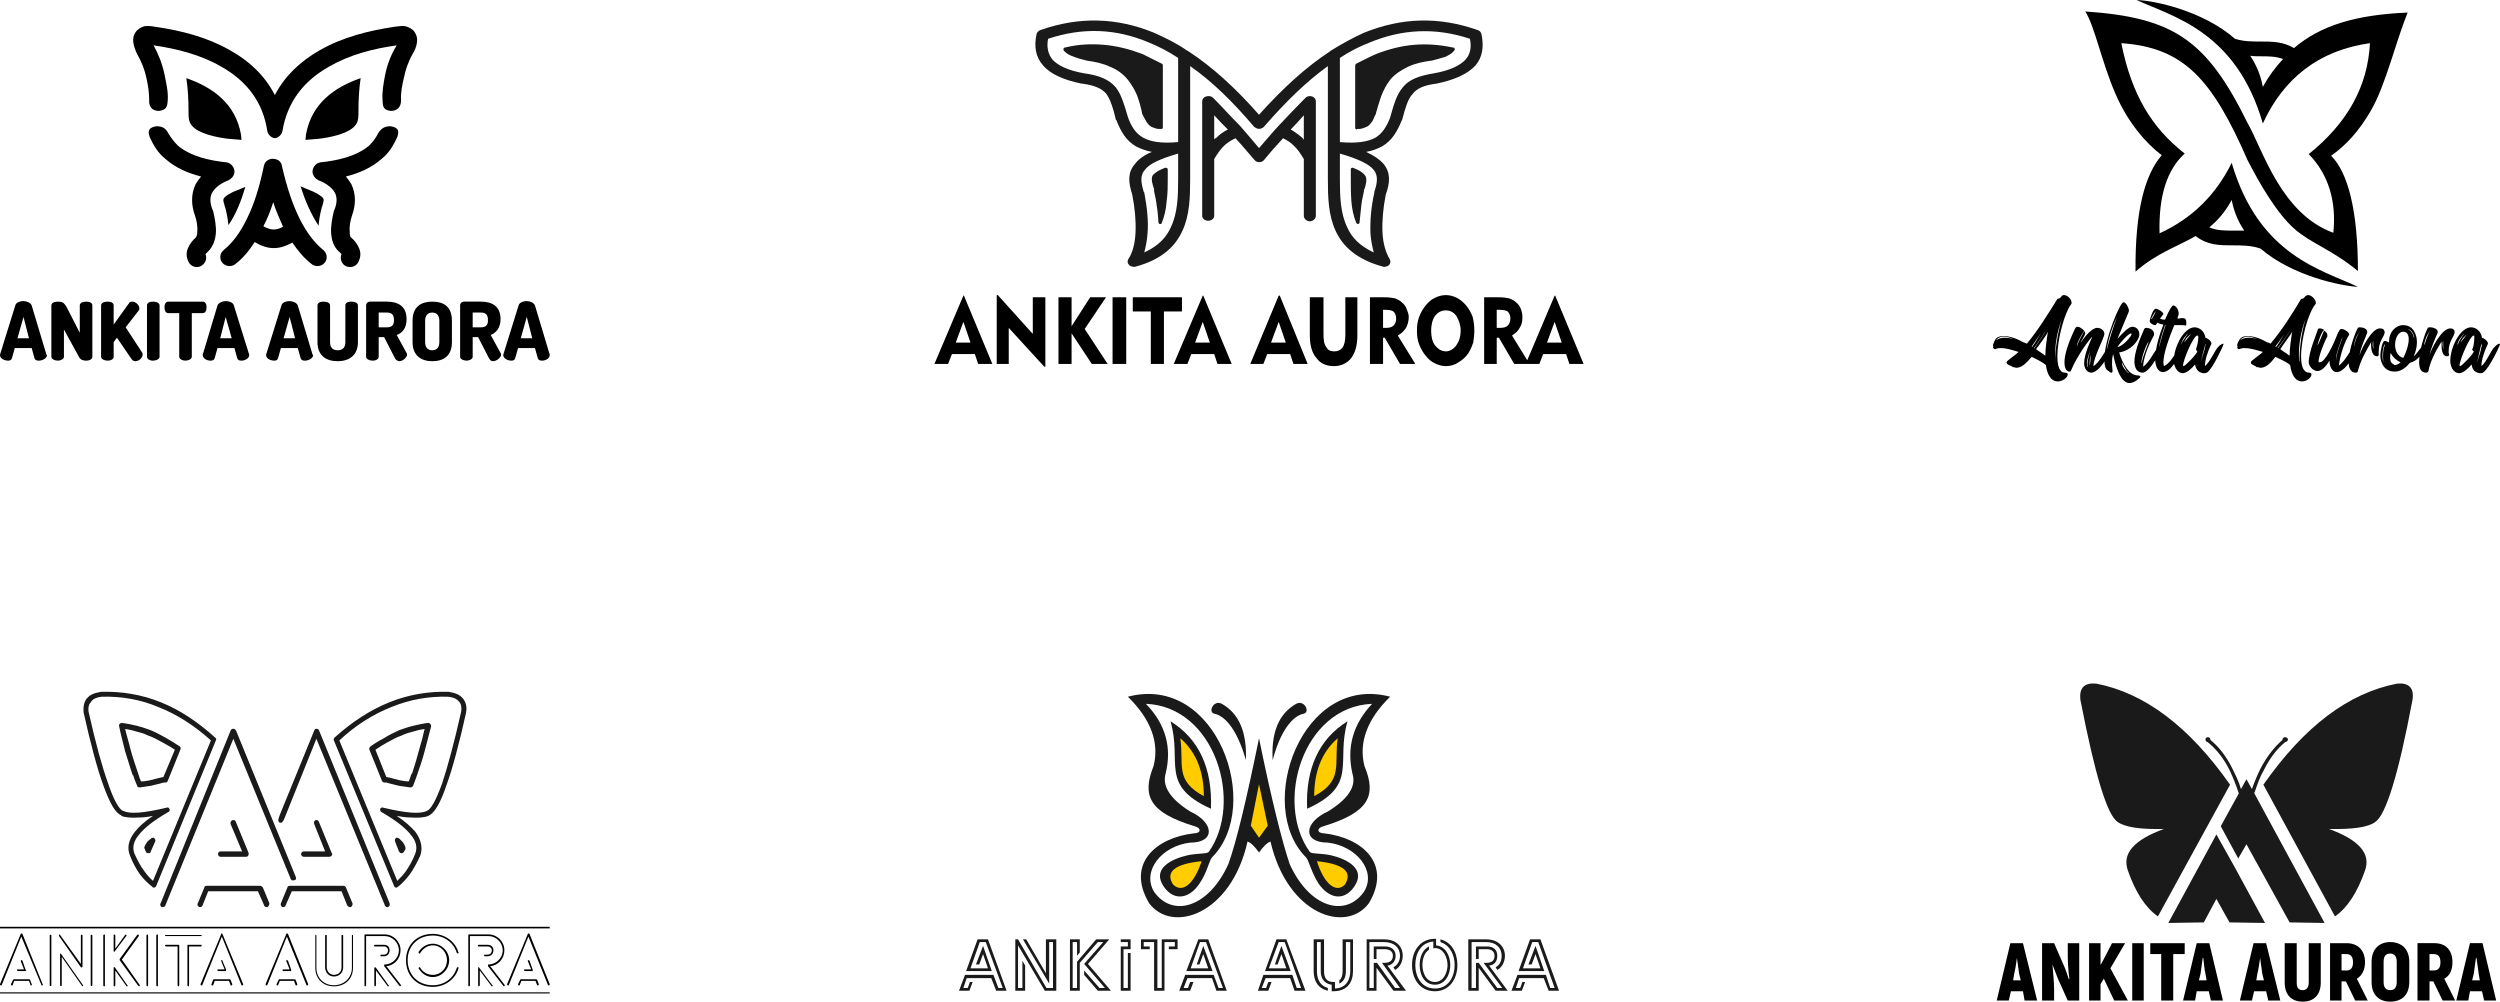 <svg xmlns="http://www.w3.org/2000/svg" fill-rule="evenodd" clip-rule="evenodd" image-rendering="optimizeQuality" shape-rendering="geometricPrecision" text-rendering="geometricPrecision" viewBox="0 0 4575 1833">
  <defs>
    <style>
      .fil0{fill:#1a1a1a}.fil4,.fil5{fill:#fc0}.fil2,.fil6{fill:#000;fill-rule:nonzero}.fil6{fill:#1a1a1a}
    </style>
  </defs>
  <g id="Layer_x0020_1">
    <g id="_1892589633872">
      <path d="M2128 120v114c0 1-1 2-3 2h-1c-3 0-6 0-9-1s-6-2-8-3c-4-2-8-7-10-11-3-5-5-9-7-13v-1c-2-10-5-21-9-32-4-10-10-20-17-29-9-11-20-19-33-24-13-6-27-9-42-11-7-2-17-4-26-8-6-2-11-5-15-9l-1-1-1-2c0-1 0-3 2-4h1c24-6 48-7 71-5 24 2 47 8 71 17l18 9 18 9c1 1 1 2 1 3zm170 175l-3-3c-8-9-20-24-34-39-7 3-13 7-19 12-8 7-14 16-20 26v104c0 5-5 9-11 9s-11-4-11-9V290 186c0-3 1-6 4-8 5-3 12-3 16 1 15 15 32 34 49 51 13 15 26 30 35 41 10-11 22-26 36-41 16-17 34-36 49-51 4-4 11-4 15-1 3 2 4 5 4 8v209c0 5-5 10-11 10s-11-5-11-10V291c-6-10-12-19-20-26-5-5-12-9-18-12-14 15-27 30-35 40-3 4-10 5-15 2zm88-39v-45c-8 9-16 18-24 26 7 4 14 9 21 15 1 1 2 2 3 4zm-139-19c-8-8-17-17-25-26v44c1-1 2-2 4-3 6-6 13-11 21-15zm51-3c-1-1-2-1-3-2-39-46-78-84-117-111v207c0 33-1 66-14 94-13 29-38 53-86 66-3 1-6 0-9-1-5-3-7-8-4-13 8-12 12-29 13-48 1-21-1-45-6-70-7-22-9-40 5-56 6-8 16-16 31-22-11-2-21-6-29-10-19-11-28-28-36-48l-1-1c-5-22-10-37-18-48-8-9-21-15-44-18h-1c-34-7-57-18-70-33-14-16-17-35-12-58 1-3 4-6 7-7 71-25 140-23 208 5 20 9 41 19 61 33 0 0 1 0 2 1 43 28 86 67 129 116 44-49 87-88 130-116 0-1 1-1 1-1 21-13 41-24 61-33 69-28 137-30 208-5 4 1 6 4 7 7 5 23 2 43-11 58-14 15-37 26-71 33-24 3-36 9-44 19-9 10-13 25-19 47l-1 2c-8 19-17 36-36 47-8 4-17 8-29 10 15 7 25 14 32 22 13 16 12 34 4 56-5 25-7 49-6 70 1 20 6 36 13 48 3 5 1 11-4 13-3 1-6 2-8 1-48-13-74-37-87-66-13-28-14-61-14-94V121c-39 28-77 65-117 111-4 4-10 5-15 2zm-142-128c-18-12-36-21-53-28-61-26-122-28-185-7-3 15 0 28 8 38 10 11 29 20 57 25 30 4 47 12 59 26 10 13 15 30 22 54 6 17 14 30 28 38 13 7 32 11 64 8V106zm0 175c-34 10-53 19-61 30-9 10-7 23-2 40 0 0 0 1 1 1 5 27 8 53 6 75-1 13-3 24-6 35 26-12 41-28 49-47 12-25 13-56 13-87v-47zm296-175c18-12 36-21 54-28 60-25 121-28 184-7 3 15 1 28-8 38-10 11-29 20-57 25-30 5-47 12-58 26-11 13-16 30-23 55-6 16-14 29-27 37-13 7-33 11-65 8V106zm0 175c34 10 53 19 62 30 8 10 7 23 1 40v2c-6 26-8 52-7 75 1 12 3 23 6 34-26-12-41-28-49-47-12-25-13-56-13-87v-47zm66-182c23-9 46-15 70-17s47 0 71 5h1c2 1 3 3 2 4l-1 2-1 1c-3 4-9 7-15 10-9 3-18 5-25 7h-1c-15 2-29 5-42 11-12 6-24 13-33 24-7 9-12 19-16 29-4 11-7 22-10 32v1c-2 4-4 8-6 13-3 4-6 9-11 11-2 1-5 2-8 3s-6 1-9 1l-1 1c-2 0-3-2-3-3V120c0-1 1-2 1-3l18-9c6-3 12-6 19-9zm-22 251c-2 9-4 18-5 28s-2 19-3 29c0 1-1 3-3 3-1 0-2-1-3-2-5-12-8-26-9-40s-1-28-1-40v-18c0-2 1-3 3-3h1c5 2 9 4 13 6 4 3 7 5 9 8 5 6 1 19-1 25-1 1-1 2-1 4zm-361 18c-1 14-4 28-9 40 0 1-1 2-3 2s-3-2-3-3c-1-10-1-19-3-29-1-10-3-19-5-28v-4c-2-6-7-19-2-26 2-2 6-5 9-7 4-2 8-4 13-6h1c2 0 4 1 4 3v18c0 12 0 26-2 40z" class="fil0"/>
      <path fill-rule="nonzero" d="M1749 627h27l-13-38-14 38zm-39 39l53-125h1l52 125h-26l-6-18h-42l-7 18h-25zm114 0V540h2l64 71v-67h23v127h-2l-65-71v66h-22zm113 0V544h24v53l34-53h29l-39 58 42 64h-29l-37-56v56h-24zm99 0V544h25v122h-25zm70 0v-96h-33v-26h90v26h-33v96h-24zm81-39h27l-13-38-14 38zm-39 39l53-125h1l52 125h-26l-6-18h-42l-7 18h-25zm178-39h27l-13-38-14 38zm-38 39l52-125h2l51 125h-26l-6-18h-42l-7 18h-24zm134-122v67c0 11 1 19 5 24 3 6 8 8 15 8 6 0 11-2 15-7 3-5 5-12 5-22v-70h22v70c0 18-4 31-11 41-8 10-19 15-32 15-14 0-25-5-32-15-8-9-12-23-12-41v-70h25zm113 23h-4v33h5c6 0 11-1 14-4s5-7 5-13-2-10-5-13c-3-2-8-3-15-3zm-28 99V544h26c9 0 15 1 20 2 5 2 9 4 12 7 4 3 7 7 9 12s4 10 4 15c0 8-2 14-5 20-4 6-8 10-15 14l32 52h-28l-28-48h-3v48h-24zm112-61c0 11 2 20 7 27 6 7 12 11 20 11 7 0 14-4 19-11s8-16 8-27c0-10-3-19-8-27-5-7-12-10-19-10-8 0-14 3-20 10-5 8-7 17-7 27zm-26 0c0-9 1-17 4-25s7-15 12-21 10-11 17-14c6-3 13-5 20-5s14 2 20 5 12 8 17 14 9 13 12 21c2 8 3 16 3 25 0 8-1 15-2 22-2 6-5 13-8 18-5 8-12 14-19 18-7 5-15 7-23 7-7 0-14-2-20-5-7-3-12-8-17-14s-9-13-12-21c-3-7-4-16-4-25zm151-38h-5v33h6c6 0 11-1 14-4s5-7 5-13-2-10-5-13c-3-2-8-3-15-3zm-28 99V544h26c9 0 15 1 20 2 5 2 9 4 12 7 4 3 7 7 9 12s3 10 3 15c0 8-1 14-5 20-3 6-8 10-14 14l32 52h-28l-28-48h-4v48h-23zm115-39h27l-13-38-14 38zm-39 39l53-125h1l52 125h-26l-6-18h-42l-7 18h-25z"/>
    </g>
    <g id="_1892589635216">
      <path d="M3705 1831h23l-26-105h-23l-25 105h22l4-17h22l3 17zm-21-37l2-12c2-8 4-21 5-29 1 8 3 21 4 29l3 12h-14zm53 37h22v-21c0-12-2-32-3-45l10 26 18 40h21v-105h-21v24c0 10 1 28 3 41l-1 1c-2-7-5-14-7-20l-20-46h-22v105zm132 0h25l-32-59 27-46h-24l-15 29-6 11v-40h-21v105h21v-30l6-10 19 40zm33 0h21v-105h-21v105zm96-105h-63v20h20v85h22v-85h21v-20zm48 105h22l-25-105h-23l-25 105h22l3-17h22l4 17zm-22-37l3-12c1-8 3-21 4-29h1c1 8 2 21 4 29l2 12h-14zm127 37h22l-26-105h-23l-25 105h22l4-17h22l4 17zm-22-37l2-12c2-8 4-21 5-29 1 8 3 21 4 29l3 12h-14zm85 39c21 0 33-13 33-35v-72h-22v72c0 9-4 14-11 14-8 0-11-5-11-14v-72h-22v72c0 22 12 35 33 35zm96-2h23l-20-40c9-5 15-16 15-30 0-22-13-35-34-35h-30v105h21v-35h8l17 35zm-25-85h9c8 0 12 5 12 15s-4 15-12 15h-9v-30zm89 87c22 0 35-13 35-36v-37c0-22-13-36-35-36-21 0-34 14-34 36v37c0 23 13 36 34 36zm0-21c-8 0-12-5-12-15v-37c0-10 4-15 12-15s12 5 12 15v37c0 10-4 15-12 15zm96 19h23l-20-40c10-5 15-16 15-30 0-22-12-35-33-35h-31v105h22v-35h7l17 35zm-24-85h8c8 0 12 5 12 15s-4 15-12 15h-8v-30zm100 85h22l-25-105h-23l-25 105h22l3-17h22l4 17zm-22-37l3-12c1-8 3-21 4-29h1c1 8 3 21 4 29l2 12h-14z" class="fil2"/>
      <path d="M4142 1436c75-107 156-168 245-185 21-2 31 8 28 29-26 139-49 211-68 224-13 10-42 14-85 13 55 20 77 45 66 76-14 40-32 68-55 84l-131-241zm-86 91l33 59 56 103-65-1-24-43-23 43-65 1 56-103 32-59zm55-101l10 18c5-14 10-26 16-38 11-21 25-39 40-52v-1c0-2 2-4 5-4 2 0 5 2 5 4 0 3-3 5-5 5-15 12-28 29-39 51-7 12-12 26-17 41l-1 1 129 238-64-1-79-143-15 26-32-59 33-60c-5-16-11-30-17-43-11-22-25-39-40-51-2 0-4-2-4-5 0-2 2-4 4-4 3 0 5 2 5 4v1c16 13 29 30 40 52 6 12 12 24 16 38l10-18zm-162 251c-23-16-41-44-55-84-11-31 11-56 66-76-43 1-71-3-85-13-19-13-41-85-68-224-2-21 7-31 29-29 88 17 170 78 245 185l-132 241z" class="fil0"/>
    </g>
    <g id="_1892589635472">
      <path d="M418 412c14-20 24-46 31-70l-22 9c-4 2-16 8-18 13-1 3 1 9 2 12v1l1 2c3 11 5 22 6 33zM274 251c7 15 15 29 29 40 18 16 41 26 65 32-4 5-7 9-10 14-9 19-8 39-1 58 3 9 5 20 4 30 0 3-1 8-3 10-6 5-11 12-14 19-4 9-3 18 2 27 5 8 16 10 23 5 8-5 10-14 7-21l4-4 1-1c9-9 13-21 14-33 1-13-2-28-5-41 0-1-1-1-1-2-4-10-6-21-1-31 6-11 19-19 30-23 6-3 10-8 11-14 1-9-6-18-15-19-30-3-66-11-89-31-7-7-12-14-17-22-5-10-12-13-22-13-18 3-14 13-12 20zm453 0c-7 15-15 29-29 40-18 16-41 26-65 32 4 5 7 9 10 14 9 19 8 39 1 58-3 9-5 20-4 30 0 3 0 8 3 10 6 5 11 12 14 19 4 9 3 18-2 27-5 8-16 10-24 5-7-5-9-14-6-21l-4-4-1-1c-10-9-13-21-14-33-1-13 2-28 5-41 0-1 1-1 1-2 4-10 6-21 1-31-6-11-19-19-30-23-6-3-10-8-11-14-1-9 6-18 15-19 30-3 66-11 89-31 7-7 12-14 16-22 6-10 13-13 23-13 18 3 14 13 12 20zm-224-77c18-35 47-62 82-82 42-24 90-36 137-43 7-1 14-2 20-1 7 2 13 5 17 11s5 12 4 19-4 15-8 21c-8 14-13 29-16 44-3 13-6 27-5 40 0 14-8 20-19 20-16-2-14-11-15-20-1-16 2-31 5-47 4-19 11-37 21-53-43 6-86 17-124 39-46 26-76 64-85 117-1 7-7 13-14 14-7-1-13-7-14-14-8-53-38-91-84-117-38-22-82-33-124-39 9 16 16 34 20 53 3 16 7 31 6 47-1 9 0 18-16 20-11 0-19-6-18-20 0-13-2-27-5-40-3-15-9-30-17-44-3-6-6-14-7-21s0-13 4-19 10-9 16-11c7-1 14 0 20 1 48 7 95 19 137 43 36 20 64 47 82 82zm-61 82l-1-10c-10-56-51-86-100-103 3 20 4 40 4 59v2c0 8 0 17 4 23 11 18 51 25 69 27l24 2zm40 158c7 4 13 6 19 6s11-2 17-5c-6-14-13-29-18-45-5 16-11 31-18 44zm53 30c-11 6-22 10-34 10s-23-4-35-11c-10 16-22 30-35 40-7 6-18 5-24-2s-5-18 3-24c16-13 30-32 42-57 13-26 23-58 31-97 2-9 11-14 20-12 7 1 12 6 13 13 17 75 42 126 75 153 8 6 9 17 3 24s-17 8-24 2c-13-10-24-23-35-39zm24-188l24-2c18-2 58-9 69-27 4-6 4-15 4-23v-2c0-19 1-39 4-59-49 17-90 47-100 103l-1 10zm-9 85c8 25 19 51 33 72 1-12 3-23 6-34l1-2v-1c1-3 3-9 2-12-2-5-14-11-18-13l-24-10z"/>
      <path d="M15 660c3 0 6-1 7-5l5-18h31l5 18c1 4 4 5 8 5 6 0 15-4 15-10l-1-1-27-90c-2-5-9-8-15-8-7 0-14 3-15 8L0 649v1c0 6 8 10 15 10zm17-41l11-39 10 39H32zm126 41c6 0 11-3 11-7v-94c0-5-5-7-11-7s-12 2-12 7v50l-23-45c-6-11-9-12-17-12-6 0-12 2-12 7v94c0 4 6 7 12 7 5 0 11-3 11-7v-50l28 51c3 5 8 6 13 6zm27-7c0 4 6 7 12 7s11-3 11-7v-27l6-8 26 38c2 3 4 5 8 5 6 0 13-6 13-12 0-1 0-3-1-4l-30-46 24-31c1-1 1-3 1-4 0-6-7-12-13-12-3 0-5 1-6 3l-28 39v-35c0-5-5-7-11-7s-12 2-12 7v94zm84 0c0 4 5 7 11 7s12-3 12-7v-94c0-5-6-7-12-7s-11 2-11 7v94zm39-101c-5 0-7 5-7 10 0 6 2 11 7 11h20v80c0 4 6 7 11 7 6 0 12-3 12-7v-80h20c5 0 7-5 7-11 0-5-2-10-7-10h-63zm77 108c4 0 7-1 8-5l5-18h31l5 18c1 4 4 5 8 5 6 0 14-4 14-10v-1l-28-90c-1-5-8-8-15-8-6 0-13 3-15 8l-27 90v1c0 6 8 10 14 10zm18-41l10-39 11 39h-21zm99 41c3 0 6-1 7-5l5-18h31l5 18c1 4 4 5 8 5 6 0 15-4 15-10l-1-1-27-90c-2-5-9-8-15-8-7 0-14 3-15 8l-28 90v1c0 6 8 10 15 10zm17-41l11-39 10 39h-21zm113 7c0 10-5 15-14 15s-14-5-14-15v-67c0-5-6-7-12-7s-11 2-11 7v67c0 25 16 35 37 35 20 0 37-10 37-35v-67c0-5-6-7-12-7s-11 2-11 7v67zm38 27c0 4 6 7 12 7s11-3 11-7v-36h10l20 39c2 3 5 5 8 5 6 0 14-7 14-12 0-1 0-2-1-3l-18-33c11-4 18-13 18-29 0-24-16-32-36-32h-31c-4 0-7 3-7 7v94zm38-81c8 0 13 3 13 14 0 10-5 13-13 13h-15v-27h15zm83 89c21 0 36-10 36-35v-39c0-26-15-35-36-35-20 0-36 9-36 35v39c0 25 16 35 36 35zm13-35c0 10-5 15-13 15s-13-5-13-15v-39c0-10 5-15 13-15s13 5 13 15v39zm38 27c0 4 6 7 12 7 5 0 11-3 11-7v-36h10l20 39c2 3 4 5 7 5 7 0 15-7 15-12 0-1 0-2-1-3l-18-33c10-4 18-13 18-29 0-24-16-32-36-32h-31c-4 0-7 3-7 7v94zm38-81c8 0 13 3 13 14 0 10-5 13-13 13h-15v-27h15zm56 88c3 0 6-1 7-5l5-18h31l5 18c1 4 4 5 8 5 6 0 14-4 14-10v-1l-27-90c-2-5-9-8-15-8-7 0-14 3-15 8l-28 90v1c0 6 8 10 15 10zm17-41l11-39 10 39h-21z" class="fil2"/>
    </g>
    <g id="_1892589637584">
      <path d="M2236 1288c32 18 46 53 44 103-15-53-37-81-58-85-12-3-1-26 14-18z" class="fil0"/>
      <path d="M2304 1351c-24 118-42 191-56 230-36 80-102 99-136 51-23-38 14-84 66-90 47 0 44-37 0-57-38-24-51-47-45-69 12-48 0-91-36-128 127 5 179 181 115 271-4 4-18 2-38 6-31 7-67 25-44 58 20 28 48 20 65-6 14-20 18-43 23-48 94-94 9-337-154-294 42 41 58 84 47 127-22 55-7 85 75 110 13 3 12 13-1 13-70 8-125 56-82 128 42 56 150 21 180-113 6 2 13 9 21 20 8-11 15-18 21-20 31 134 138 169 180 113 43-72-12-120-82-128-13 0-14-10-1-13 82-25 98-55 75-110-11-43 5-86 47-127-162-43-248 200-154 294 5 5 10 28 23 48 18 26 45 34 65 6 23-33-13-51-43-58-20-4-35-2-38-6-65-90-13-266 114-271-35 37-47 80-36 128 7 22-6 45-45 69-44 20-47 57 0 57 52 6 90 52 66 90-34 48-100 29-136-51-13-39-32-112-56-230z" class="fil0"/>
      <path d="M2466 1320c-52 32-77 86-74 160 95-43 52-85 74-160zM2142 1320c52 32 77 86 74 160-95-43-52-85-74-160z" class="fil0"/>
      <path d="M2160 1351c7 48-11 77 43 106 0-42-12-79-43-106z" class="fil4"/>
      <path d="M2304 1533l16-22-16-76-15 76 15 22zM2147 1619c17 16 38-1 52-43-50 5-67 20-52 43z" class="fil5"/>
      <path d="M2448 1351c-7 48 11 77-43 106 0-42 12-79 43-106z" class="fil4"/>
      <path d="M2372 1288c-32 18-46 53-43 103 14-53 36-81 57-85 12-3 1-26-14-18z" class="fil0"/>
      <path d="M2461 1619c-16 16-38-1-51-43 49 5 66 20 51 43z" class="fil5"/>
      <path d="M1808 1719h-19l-21 58h47l-16-46-13 34h6l7-19 9 26h-32l17-48h11l31 84h-8l-9-24h-52l-11 29h19l6-16h-5l-4 11h-8l6-18h45l9 23h19l-34-94zm106 62l-36-62h-6l48 81v-76h7v84h-12l-52-89h-5v94h18v-46l-5-9v50h-8v-78l49 83h21v-94h-19v62zm77-17l39-45h-24l-35 41v48h-8v-84h8v25l5-6v-24h-18v94h18v-51l33-38h10l-35 40 38 44h-10l-28-32v8l25 29h24l-42-49zm78-27v-18h-18v5h13v8h-13v81h18v-69h-5v64h-8v-71h13zm57-18v89h-8v-89h-30v18h16v-5h-11v-8h19v89h19v-89h19v8h-11v5h16v-18h-29zm85 0h-18l-22 58h48l-17-46-12 34h5l7-19 9 26h-32l17-48h11l31 84h-8l-9-24h-52l-11 29h20l6-16h-6l-4 11h-8l7-18h45l8 23h19l-34-94zm143 0h-18l-21 58h47l-17-46-12 34h5l7-19 9 26h-32l18-48h11l30 84h-8l-8-24h-53l-10 29h19l6-16h-6l-4 11h-8l7-18h45l8 23h20l-35-94zm103 0v58c0 8-2 14-6 17v6c6-3 12-9 12-23v-53h8v53c0 11-4 31-28 32v-12h-3c-12 0-17-7-17-20v-58h-19v58c0 18 8 32 26 36v-5c-17-5-20-20-20-31v-53h7v53c0 19 12 24 20 25v12h3c25 0 36-16 36-37v-58h-19zm76 0h-32v94h18v-42l31 42h23l-34-46c9-1 15-8 15-18 0-11-8-17-20-17h-20v23h5v-18h15c9 0 15 4 15 12 0 7-4 13-15 13h-5l33 46h-9l-33-46h-6v46h-8v-84h27c18 0 29 10 29 25 0 9-4 17-12 21l3 5c9-5 14-15 14-26 0-17-12-30-34-30zm103 0v5c18 6 26 24 26 42 0 21-11 43-36 43s-36-22-36-43 10-41 33-43v13c1-1 2-1 3-1 16 0 23 18 23 31s-7 31-23 31c-17 0-23-18-23-31 0-10 3-22 12-28v-6c-12 6-17 20-17 34 0 17 8 36 28 36 19 0 28-19 28-36 0-16-8-34-26-36v-12h-2c-27 0-42 22-42 48s15 48 42 48c26 0 41-22 41-48 0-23-11-42-31-47zm84 0h-33v94h19v-42l31 42h22l-34-46c10-1 15-8 15-18 0-11-7-17-19-17h-20v23h5v-18h15c8 0 14 4 14 12 0 7-3 13-15 13h-5l34 46h-9l-34-46h-5v46h-8v-84h27c17 0 28 10 28 25 0 9-3 17-11 21l3 5c9-5 14-15 14-26 0-17-13-30-34-30zm99 0h-19l-21 58h47l-16-46-13 34h6l7-19 9 26h-32l17-48h11l30 84h-8l-8-24h-52l-11 29h19l6-16h-5l-4 11h-8l6-18h45l9 23h19l-34-94z" class="fil6"/>
    </g>
    <g id="_1892589643120">
      <path d="M284 1540l-8 18c0 1-1 3-2 3-3 1-6 0-7-2l-2-5c0-1-1-2-1-2 0-2 1-4 2-6s3-4 3-5l3-3 4-3c1-2 3-2 5-2 3 2 4 4 3 7zm120 28h46c3 0 5-2 5-5v-2l-23-56c-1-4-4-5-7-4-2 1-4 4-3 7l21 50h-39c-3 0-5 2-5 5s2 5 5 5zm152 0h46c3 0 6-2 6-5 0-1 0-1-1-2l-23-56c-1-4-4-5-7-4-2 1-3 4-2 7l20 50h-39c-2 0-5 2-5 5s3 5 5 5zm-33 88l11-25h91l10 25c2 4 4 4 7 4 2-1 4-5 3-7l-12-29c0-1-2-3-5-3h-97c-3 0-5 1-5 3l-12 29c-1 2 0 6 3 7 3 0 5 0 6-4zm-1-162l57-142 125 304c1 4 4 4 6 4 3-1 4-5 3-7l-129-316c-1-4-8-5-9 0l-60 147c-4 10-8 18-4 21 6 3 8-4 11-11zm-151 162l10-25h91l11 25c1 4 4 4 6 4 3-1 4-5 4-7l-12-29c-1-1-3-3-5-3h-98c-2 0-4 1-4 3l-12 29c-2 2 0 6 3 7 2 0 5 0 6-4zm-68 0l124-304 104 254c1 4 3 6 7 5 5-1 4-4 3-7l-109-267c-2-4-8-5-10 0l-128 316c-2 2 0 6 2 7 3 0 6 0 7-4zm424-44c5-5 11-11 16-18 6-9 12-19 17-32 4-11 2-22-8-34-10-13-28-27-54-42-2-1-3-4-2-6s3-3 5-2c21 5 38 8 51 9s23 0 29-3c8-3 17-20 28-50 10-30 22-74 35-132 1-8 0-14-4-18-4-5-10-8-20-9-35-1-70 5-104 19-33 13-65 33-95 61l106 257zm3-54l-7-18c-1-3 0-5 2-7 2 0 4 0 6 2l3 3 3 3c1 1 2 3 3 5s2 4 2 6v2l-3 5c-1 2-4 3-6 2-1 0-2-2-3-3zm-43-186l20 50h2c1 1 2 1 4 1 6 2 12 3 19 5 5 1 11 2 16 2 2-5 4-10 5-14h1c5-15 9-29 13-44 4-13 7-25 10-38-6 1-12 2-18 4-8 2-16 4-24 8-9 3-18 8-27 13-7 4-14 8-21 13zm12 57l-23-57c-1-2 0-4 2-6 8-6 17-11 26-16 8-5 18-10 27-14 9-3 17-6 26-8s17-4 26-5h2c2 1 4 3 4 6-4 15-8 30-12 46-4 15-9 30-14 44-2 5-4 12-7 19-1 2-3 3-5 3l-21-3c-7-2-13-3-20-5l-3-1h-4c-1 0-3-1-4-3zm51 171c-7 9-14 17-22 23-1 0-1 1-1 1-3 1-5 0-6-3l-110-266c-1-1 0-4 1-5 32-29 66-51 101-65s71-20 108-19c12 2 20 5 26 12 5 6 8 15 6 25v1c-13 58-25 103-36 133-11 33-22 51-33 56-7 3-18 4-32 3-8 0-16-1-26-3 15 10 26 20 34 29 11 15 14 30 9 44-6 13-12 24-19 34zm-471 23c-8-6-16-14-23-23-7-10-13-21-18-34-6-14-3-29 9-44 7-9 18-19 33-29-9 2-18 3-25 3-15 1-26 0-33-3v-1c-11-4-21-22-33-55-11-30-23-75-36-133v-1c-1-10 1-19 6-25 6-7 14-10 26-12 38-1 74 5 109 19s68 36 100 65c2 1 2 4 1 5l-109 266c-1 3-4 4-6 3-1 0-1-1-1-1zm-15-29c5 7 10 13 16 18l106-257c-31-28-63-48-96-61-33-14-68-20-104-19-9 1-16 4-19 9-4 4-6 10-5 18 13 58 25 102 36 132 10 30 20 47 27 50h1c6 3 15 4 28 3s30-4 51-9c2-1 4 0 5 2s1 5-2 6c-26 15-44 29-54 42-10 12-12 23-8 34 6 13 11 23 18 32zm66-222l-23 57c-1 2-2 3-4 3h-3l-4 1c-6 2-13 3-20 5-7 1-13 2-20 3-3 0-5-1-5-3-3-7-6-14-7-19h-1c-5-14-9-29-14-44-4-16-8-31-11-46-1-3 1-5 4-6h1c9 1 18 3 27 5 8 2 17 5 25 8 10 4 19 9 28 14s17 10 26 16c2 2 2 4 1 6zm-31 50l21-50c-7-5-15-9-22-13-9-5-18-10-27-13-8-4-16-6-24-8-6-2-12-3-18-4 3 13 7 25 10 38 4 15 9 29 14 44 1 4 3 9 5 14 6 0 11-1 16-2 7-2 13-3 20-5l5-1z" class="fil6"/>
      <path d="M0 1816h1006v2H0zM0 1696h1006v3H0zM33 1777h13c1 0 2-1 2-2h-1l-6-17c-1-1-1-1-2-1-1 1-1 1-1 2l6 15H33c-1 0-2 0-2 1s1 2 2 2zm-10 26l3-8h27l3 8s1 1 2 0c0 0 1-1 0-2l-3-8-1-1H25l-1 1-4 8c0 1 0 2 1 2 1 1 2 0 2 0zm-20 0l36-89 37 89s1 1 2 0c0 0 1-1 0-2l-37-92c-1-1-3-1-3 0l-38 92c0 1 0 2 1 2 1 1 2 0 2 0zm166 0v-91c0-2-3-2-3 0v91c0 2 3 2 3 0zm-75 0v-91c0-2-3-2-3 0v91c0 2 3 2 3 0zm14-90l40 57c1 1 3 0 3-1v-57c0-2-3-2-3 0v52l-38-53c-1-2-3 0-2 2zm44 90l-40-57c-1-2-2-1-2 0v57c0 2 3 2 3 0v-52l37 53c1 2 3 0 2-1zm40 0v-91c0-1 0-2-1-2s-2 1-2 2v91c0 1 1 2 2 2s1-1 1-2zm37-92l-18 25v-24c0-1-1-2-2-2s-1 1-1 2v29c1 1 2 1 2 0l21-28c1-1 1-2 0-2-1-1-1-1-2 0zm4 92l-23-33h-2v33c0 1 0 2 1 2s2-1 2-2v-27l20 28c0 1 1 1 2 1 1-1 1-2 0-2zm18-92l-32 44v2l34 47c1 1 2 1 2 1 1-1 1-2 1-2l-33-47 31-43v-2c-1-1-2-1-3 0zm38 92v-91c0-1 0-2-1-2s-2 1-2 2v91c0 1 1 2 2 2s1-1 1-2zm-18 0v-91c0-1-1-2-1-2-1 0-2 1-2 2v91c0 1 1 2 2 2 0 0 1-1 1-2zm97-74h-23c-1 0-2 0-2 1v73c0 1 1 2 2 2s1-1 1-2v-71h22c1 0 1-1 1-2s0-1-1-1zm-64-16h64c1 0 1 0 1-1s0-1-1-1h-64c-1 0-2 0-2 1s1 1 2 1zm0 19h21v71c0 1 1 2 2 2 0 0 1-1 1-2v-73c0-1-1-1-1-1h-23c-1 0-2 0-2 1s1 2 2 2zm95 45h14s1-1 1-2l-7-17c0-1-1-1-2-1 0 1-1 1 0 2l6 15h-12c-1 0-1 0-1 1s0 2 1 2zm-9 26l3-8h26l3 8c1 0 1 1 2 0 1 0 1-1 1-2l-3-8c-1 0-1-1-2-1h-28c-1 0-2 1-2 1l-3 8c-1 1 0 2 1 2 1 1 1 0 2 0zm-20 0l36-89 36 89s1 1 2 0c1 0 1-1 1-2l-38-92c0-1-2-1-2 0l-38 92c0 1 0 2 1 2 1 1 1 0 2 0zm148-26h14c1 0 1-1 1-2l-6-17c-1-1-2-1-2-1-1 1-2 1-1 2l6 15h-12s-1 0-1 1 1 2 1 2zm-9 26l3-8h26l3 8c1 0 2 1 2 0 1 0 1-1 1-2l-3-8s-1-1-2-1h-28c-1 0-1 1-1 1l-4 8c0 1 0 2 1 2 1 1 2 0 2 0zm-20 0l36-89 36 89c1 0 2 1 2 0 1 0 1-1 1-2l-37-92c-1-1-3-1-3 0l-38 92c0 1 0 2 1 2 1 1 2 0 2 0zm106-33c0 10 7 17 16 17 10 0 17-7 17-17v-58c0-1-1-1-2-1 0 0-1 0-1 1v58c0 8-5 14-14 14-7 0-13-6-13-14v-58c0-1-1-1-2-1 0 0-1 0-1 1v58zm49-58v59c0 19-15 32-33 32s-32-13-32-32v-59c0-1 0-1-1-1s-1 0-1 1v59c0 20 14 34 34 34s35-13 35-34v-59c0-1 0-1-1-1s-1 0-1 1zm59 38c6 0 10-5 10-11s-4-10-10-10h-17c-2 0-2 3 0 3h17c4 0 7 3 7 7 0 5-3 8-7 8h-6l-1 1c0 1 1 2 1 2h6zm8 53l-23-32c-1-1-2-1-2-1-1 1-1 1-1 2v31c0 1 1 2 1 2 1 0 2-1 2-2v-27l21 28c0 1 1 1 2 1 1-1 1-2 0-2zm-41 0v-90h34c14 0 26 12 26 26s-12 26-26 26c-1 0-1 1-1 2v1l28 36c1 1 2 1 2 0 1 0 1-1 1-1l-27-35c15-1 26-14 26-29 0-16-13-29-29-29h-36c-1 0-1 1-1 2v91c0 1 0 2 1 2s2-1 2-2zm169-60c-6-21-26-34-47-34-29 0-49 20-49 48 0 29 20 49 49 49 21 0 41-13 47-34 1-1 0-2-1-2s-1 0-2 1c-6 20-24 32-44 32-27 0-46-19-46-46 0-26 19-45 46-45 20 0 38 12 44 32 1 0 1 1 2 1 1-1 2-2 1-2zm-73 29c6 10 15 16 26 16 16 0 30-14 30-31 0-16-14-30-30-30-11 0-20 6-26 15 0 1 0 2 1 3 1 0 2 0 2-1 5-8 13-14 23-14 15 0 26 13 26 27 0 15-11 27-26 27-10 0-18-5-23-13 0-1-1-1-2-1-1 1-1 2-1 2zm126-22c7 0 11-5 11-11s-4-10-11-10h-16c-2 0-2 3 0 3h16c5 0 8 3 8 7 0 5-3 8-8 8h-5c-1 0-1 1-1 1 0 1 0 2 1 2h5zm9 53l-24-32c0-1-1-1-2-1v33c0 1 1 2 1 2 1 0 2-1 2-2v-27l21 28c0 1 1 1 2 1 1-1 1-2 0-2zm-41 0v-90h34c14 0 26 12 26 26s-12 26-26 26c-1 0-1 1-1 2v1l28 36c1 1 2 1 2 0 1 0 1-1 1-1l-27-35c15-1 26-14 26-29 0-16-13-29-29-29h-36c-1 0-1 1-1 2v91c0 1 0 2 1 2s2-1 2-2zm100-26h14c1 0 1-1 1-2l-6-17c-1-1-2-1-2-1-1 1-2 1-1 2l6 15h-12s-1 0-1 1 1 2 1 2zm-9 26l3-8h26l3 8c1 0 2 1 2 0 1 0 1-1 1-2l-3-8s-1-1-2-1h-28c-1 0-1 1-1 1l-4 8c0 1 0 2 1 2 1 1 2 0 2 0zm-20 0l36-89 36 89c1 0 2 1 2 0 1 0 1-1 1-2l-37-92c-1-1-3-1-3 0l-38 92c0 1 0 2 1 2 1 1 2 0 2 0z" class="fil2"/>
    </g>
    <g id="_1892589643600">
      <path d="M4043 416c13 6 28 6 43 6h21c-11-16-19-35-23-56-12 22-26 38-41 50zm135-308c-13-5-27-5-42-5-6 0-12 0-18-1 11 17 19 35 23 57 11-20 23-36 37-51zm-88-37c16 5 31 5 46 5 22 0 42 0 62 12 48-41 112-61 208-65-22 54-40 132-67 179-22 38-46 64-73 83 31 31 49 101 49 211-47-39-85-50-116-77-32-28-64-83-86-126-65-149-117-206-231-214 19 95 56 155 116 202-32 29-48 77-46 146 59-27 103-70 132-129 50 171 167 196 231 227-32-2-120-20-178-70-17-6-35-6-51-6-24 0-46 0-68-17-33 19-71 31-110 65-1-111 17-177 48-213-27-20-62-59-85-113-25-58-38-124-55-150 162 11 222 52 297 204 28 49 61 166 157 201 6-58-9-107-45-144 71-57 108-124 112-203-93 13-158 64-196 147-49-170-167-196-231-226 33 1 122 20 180 71zM3772 543c-3 4-4 3-7 4-18 29-35 57-56 82-1-1-3-1-4-2h-1c-11-6-24-12-38-12-7 0-12 2-15 7l-1 2c-1 2-3 7-3 9 0 1 1 0 1 1s-1 1-1 2c1 1 2 3 4 3 1 0 4-2 9-2 14 0 23 4 34 7-7 7-22 16-22 19 0 5 7 5 12 9h2c2 1 4 1 5 1 11-1 19-11 27-20 8 4 19 9 26 15 2 15 8 30 22 30 7 0 18-6 18-13 0-2-2-3-5-3-10 0-14-12-14-30 0-32 13-79 25-95 1-1 1-2 1-3 0-6-7-14-14-14-2 0-4 1-5 3zm-119 80c2-4 7-7 14-7 5 0 11 2 18 4-6-1-12-2-17-2-6 0-12 2-15 5zm66 12l-1-1c4-6 22-32 22-32-4 4-16 27-20 31l-1 2zm4 2h-1c7-9 15-21 24-35-7 12-18 28-23 35zm24-26c-1 9-4 24-4 40-5-4-12-8-17-12 8-11 16-21 22-32l-1 4zm14 53v-16c0-20 4-42 12-64-8 28-12 54-12 80zm99-30c-9 8-17 29-29 36 0-16 20-52 20-59 0-6-6-11-13-11-9 0-21 13-31 28 2-5 9-15 9-18 0-1 0-3-2-4 0 0-12 21-13 28v-2c0-6 10-22 12-25l1-2c-3-3-8-7-12-7-2 0-3 1-4 2-15 31-20 51-20 63 0 13 5 17 9 17 2 0 3-1 3-2 11-27 35-59 39-62-2 5-15 31-15 49 0 11 7 17 13 17 18 0 41-49 41-52 0-1 0-1-1-1s-5 2-7 5zm-39 38c-2 0-2-8-2-8 0-6 6-23 6-23s-5 19-5 25c0 3 1 6 1 6zm5-21c0 3-1 18-2 18v-6c0-5 2-14 2-14v2zm86 36c-15 0-27-19-34-42 21-3 37-22 37-33 0-8-5-14-13-14-7 0-18 12-27 22 6-15 13-31 20-48 0-1 1-2 1-3 0-6-6-16-10-16-6 0-35 67-35 105 0 11 2 19 8 21 2 2 3 3 5 3 1 0 2-1 2-3 0-3-1-8-1-12 0-6 0-12 2-19 4 20 13 53 30 53 10 0 20-11 20-11 0-2-2-3-5-3zm-57-45c2-17 9-40 19-62-9 25-15 45-19 62zm46-31c0 4-16 23-26 24 7-11 21-25 25-25 0 0 0 1 1 1zm-7 71c-3-3-11-11-11-19 0 0 7 13 9 16 1 1 4 3 4 4-1 0-1-1-2-1zm57-48c-9 8-17 29-29 37 0-14 8-36 19-56 1-1 1-3 1-4 0-7-8-11-14-11-1 0-3 0-4 2-10 22-18 44-18 60 0 10 4 20 15 20 14 0 38-48 38-52 0-1 0-1-1-1s-4 2-7 5zm-31 27c0 2 0 3-1 3v-2c0-8 10-36 13-36 0 0-11 28-12 35zm25-66c6-9 9-14 14-20 0-4-10-10-14-10-5 0-11 19-11 23 0 3 6 7 10 7h1zm-8-12c0-1 7-13 8-13 0 1-5 11-6 11 0 0 0 3-2 3v-1zm63 13c1 0 1-5 1-5 0-7-2-9-8-9-2 0-4 1-6 1h-2v-2c1-2 2-5 2-7 0-7-5-15-10-15-2 0-7 7-15 26-6 0-12-2-13-5-1-1-1-1-2-1s-3 2-3 4c0 7 7 10 15 11-8 20-15 45-15 63 0 16 7 24 14 24 10 0 19-12 24-20 8-13 18-30 18-32 0-1-1-1-1-1-12 0-21 34-39 42 0-2-1-4-1-6 0-18 11-47 20-69h13c4 0 6 0 8 1zm-50 45c2-14 6-29 12-46h1c-6 17-10 32-13 46zm110-7c-7 7-15 28-25 36 0-11 5-26 11-39 0 0 1-1 1-2 0-5-7-10-11-11-2-13-12-19-20-19-19 0-38 35-38 62 0 7 5 22 17 22 8-1 16-9 22-16 1 7 5 13 11 15h1c1 1 3 1 4 1 2 0 4 0 7-2 10-8 29-49 29-51 0-1 0-1-1-1s-5 2-8 5zm-51-22c-6 8-13 15-12 15-1 0 4-8 4-8 3-3 8-8 9-8 0 0-1 0-1 1zm-15 13c-1 2-2 6-2 6 0-9 9-18 14-23-1 0-9 13-12 17zm25 13v1c0 2 1 3 2 4 0 4-22 27-25 27 0 0-1 0-1-1 0-10 19-55 26-55 1 0 2 1 2 3 0 6-2 16-4 21zm14 6c-2 7-5 16-6 20 0-1 8-31 8-31 0-3 1-4 1-4v1c0 2-1 8-3 14zm185-101c-3 4-3 3-6 4h-1c-17 29-35 57-56 82-1-1-2-1-3-2h-2c-11-6-23-12-38-12-6 0-11 2-14 7l-1 2c-2 2-3 7-3 9 0 1 1 0 1 1s-1 1-1 2c1 1 1 3 3 3s5-2 9-2c14 0 24 4 35 7-7 7-22 16-22 19 0 5 7 5 11 9h3c1 1 3 1 5 1 11-1 19-11 26-20 8 4 20 9 27 15 2 15 8 30 22 30 7 0 17-6 17-13 0-2-2-3-4-3-11 0-15-12-15-30 0-32 13-79 26-95 1-1 1-2 1-3 0-6-8-14-14-14-2 0-4 1-6 3zm-119 80c3-4 8-7 14-7 5 0 11 2 18 4-6-1-11-2-16-2-7 0-12 2-16 5zm66 12l-1-1c5-6 23-32 23-32-4 4-17 27-20 31l-2 2zm4 2h-1c7-9 16-21 25-35-7 12-19 28-24 35zm25-26c-1 9-4 24-4 40-5-4-12-8-17-12 7-11 15-21 22-32l-1 4zm14 53c-1-5-1-10-1-16 0-20 4-42 12-64-8 28-11 54-11 80zm101-31c-8 7-17 28-29 36 2-15 8-38 18-55 1-1 1-1 1-2 0-4-9-10-14-10-1 0-3 0-3 2h-1c0 2-1 3-2 4-7 18-23 55-34 55-1 0-2 0-2-2 0-8 10-35 16-45v-2-2c-1-4-4-5-4-6 1 0-1 0-2-1-2 5-11 27-12 27 0-2 7-25 12-28 0-1-2-1-3-2 0 0-3-1-4-1-2 0-3 0-4 1-2 8-17 41-17 61 0 6 7 16 16 16 8 0 16-9 22-19 0 14 7 21 13 21 21 0 41-52 41-52v-1c-2 0-5 2-8 5zm-34 27v-4c0-10 9-31 10-35 1-2 2-3 2-3s-12 29-12 42zm87-57c-2-2-5-2-7-2-15 0-34 38-37 49 2-14 10-30 14-41v-2c0-5-7-8-13-8-2 0-3 0-4 1-3 4-17 39-17 62 0 12 4 20 13 20 2 0 4-1 4-3 4-17 14-36 25-54-1 2-1 3-1 5 0 14 4 22 11 22 2 0 3-1 3-3v-6c0-19 11-28 11-35 0-2-1-3-2-5zm-54 33c0-11 4-21 11-31-6 10-10 20-11 31zm35-12c0 6 0 12 1 16-1-3-2-6-2-9 0-2 0-5 1-7zm91 9c-8 7-11 15-17 19 4-8 6-18 6-26 0-14-7-31-25-31-14 0-26 13-26 29v3c-3-2-6-3-8-3-5 0-8 22-8 26 0 15 8 30 26 30 11 0 20-6 28-16 13-3 21-14 31-30 1-3 2-4 2-5s-1-1-2-1-4 2-7 5zm-70 0c-2 3-3 11-3 18 0 4 0 9 1 12-2-4-2-9-2-14 0-9 3-19 4-19v3zm17 34c-5-2-7-6-7-12 0-3 0-6 1-9 4 8 11 14 18 17-3 3-7 5-10 5-1 0-2 0-2-1zm17-12c-11-3-15-14-15-24 0-12 6-24 15-24 7 0 10 6 10 14 0 11-6 27-10 34zm8-53c7 1 12 11 12 16l-1-1c0-5-6-13-11-15zm84 1c-2-2-4-2-6-2-16 0-35 38-38 49 3-14 10-30 15-41v-2c0-5-8-8-13-8-2 0-4 0-5 1-3 4-16 39-16 62 0 12 3 20 13 20 2 0 3-1 4-3 3-17 13-36 24-54v5c0 14 3 22 10 22 2 0 4-1 4-3-1-2-1-4-1-6 0-19 11-28 11-35 0-2 0-3-2-5zm-54 33c0-11 4-21 11-31-5 10-9 20-11 31zm35-12c0 6 0 12 1 16-1-3-2-6-2-9 0-2 0-5 1-7zm95 10c-8 7-15 28-25 36 0-11 5-26 11-39 0 0 1-1 1-2 0-5-7-10-11-11-2-13-12-19-20-19-19 0-38 35-38 62 0 7 4 22 17 22 8-1 16-9 22-16 1 7 4 13 11 15h1c1 1 3 1 4 1 2 0 4 0 6-2 11-8 30-49 30-51 0-1 0-1-1-1-2 0-5 2-8 5zm-52-22c-5 8-12 15-11 15-1 0 4-8 4-8l8-8-1 1zm-14 13c-1 2-2 6-3 6 1-9 10-18 15-23-1 0-10 13-12 17zm25 13l-1 1c0 2 2 3 3 4 0 4-22 27-25 27-1 0-1 0-1-1 0-10 19-55 26-55 1 0 1 1 1 3 0 6-1 16-3 21zm14 6c-2 7-5 16-6 20 0-1 7-31 7-31 1-3 2-4 2-4v1c0 2-2 8-3 14z" class="fil2"/>
    </g>
  </g>
</svg>
